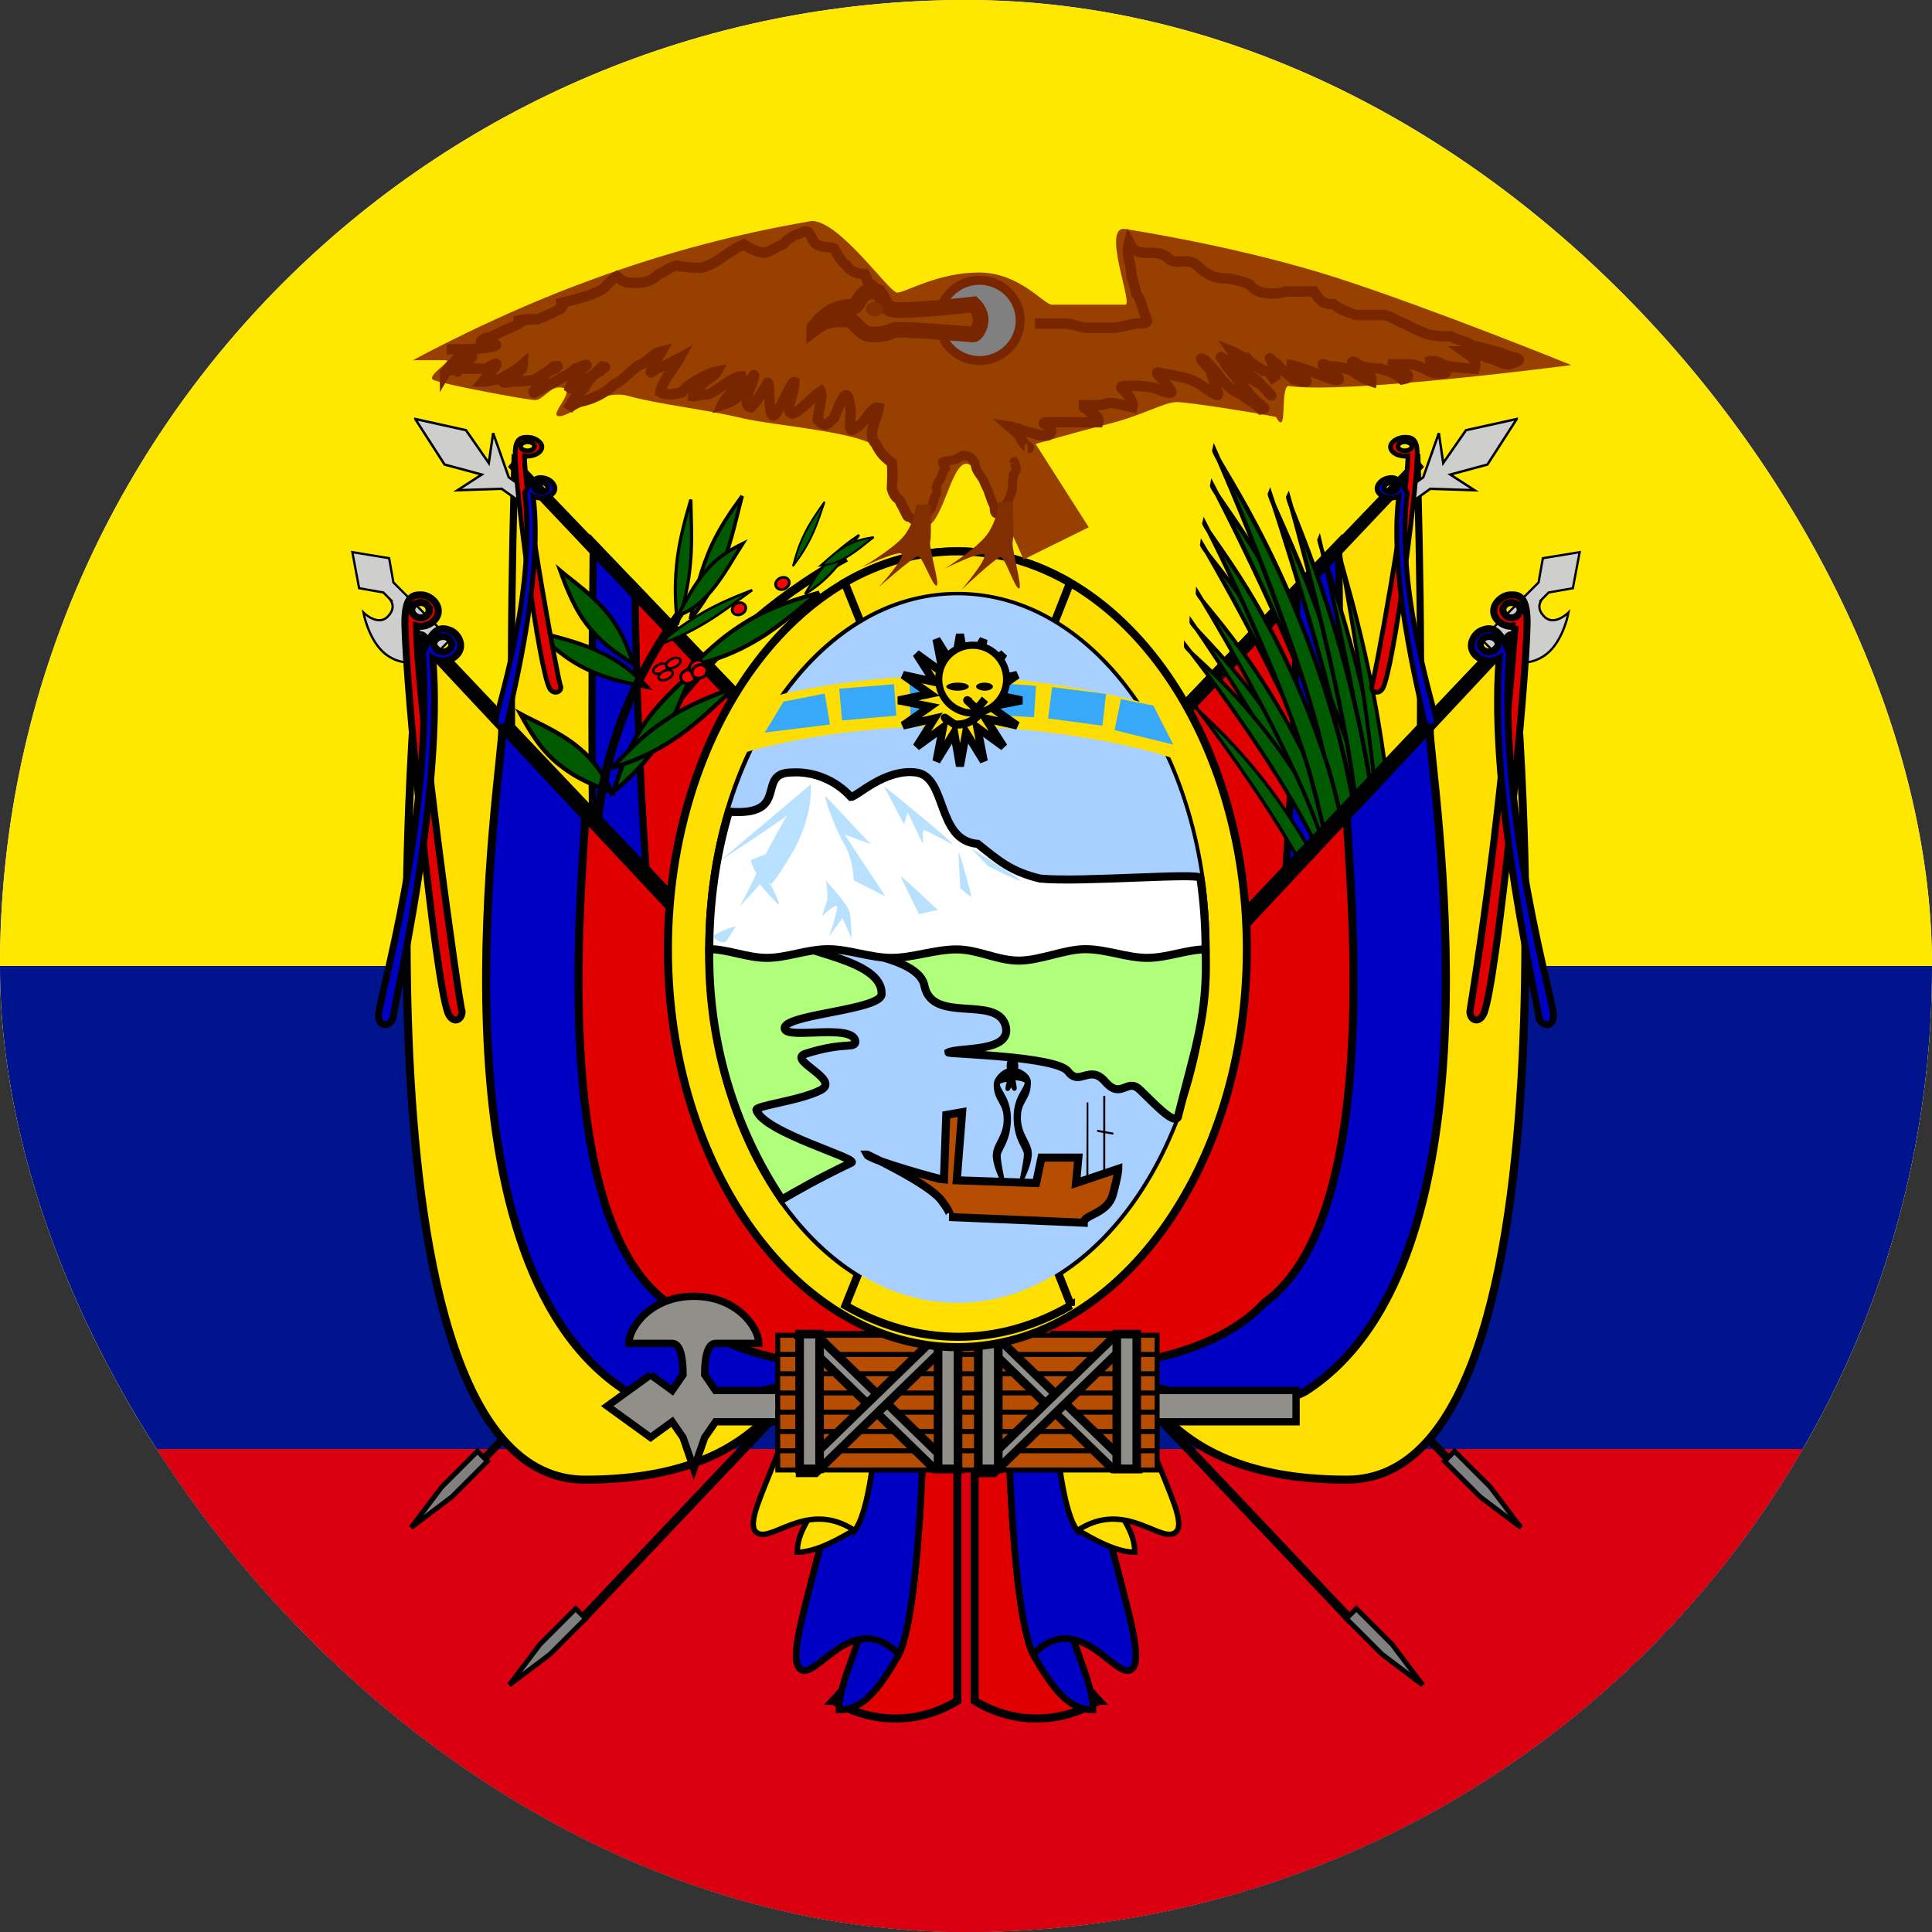 <svg width="24" height="24" viewBox="0 0 24 24" fill="none" xmlns="http://www.w3.org/2000/svg">
<rect x="0" y="0" width="24" height="24" fill="#333333" stroke="none"/>
<g clip-path="url(#clip0_2_118)">
<rect width="24" height="24" rx="12" fill="white"/>
<g clip-path="url(#clip1_2_118)">
<path fill-rule="evenodd" clip-rule="evenodd" d="M-4 0H28V24H-4V0Z" fill="#FFE800"/>
<path fill-rule="evenodd" clip-rule="evenodd" d="M-4 12H28V24H-4V12Z" fill="#00148E"/>
<path fill-rule="evenodd" clip-rule="evenodd" d="M-4 18H28V24H-4V18Z" fill="#DA0010"/>
<path fill-rule="evenodd" clip-rule="evenodd" d="M9.48 14.54L5.85 18.365L5.79 18.285L9.41 14.46L9.47 14.54H9.48ZM12 15.165L7.26 20.165L7.18 20.085L11.915 15.085L12 15.165Z" fill="black"/>
<path fill-rule="evenodd" clip-rule="evenodd" d="M7.275 20.107L6.832 20.55L6.327 20.931L6.708 20.426L7.151 19.983L7.275 20.107Z" fill="#808080" stroke="black" stroke-width="0.061"/>
<path fill-rule="evenodd" clip-rule="evenodd" d="M6.055 18.152L5.612 18.595L5.107 18.976L5.488 18.471L5.931 18.028L6.055 18.152Z" fill="#808080" stroke="black" stroke-width="0.061"/>
<path fill-rule="evenodd" clip-rule="evenodd" d="M6.397 5.74C6.397 5.74 5.999 16.511 7.592 16.511C9.185 16.511 9.983 15.378 9.983 15.378L9.965 9.458L6.397 5.74Z" fill="#FFDF00" stroke="black" stroke-width="0.089"/>
<path fill-rule="evenodd" clip-rule="evenodd" d="M7.371 6.744C7.371 7.311 7.193 15.378 7.99 15.378C8.786 15.378 9.983 14.812 9.983 14.812L9.965 9.458L7.371 6.744Z" fill="#0000C4" stroke="black" stroke-width="0.089"/>
<path fill-rule="evenodd" clip-rule="evenodd" d="M7.889 7.288C7.889 7.855 7.99 14.245 8.789 14.245H9.983L9.965 9.458L7.889 7.288Z" fill="#E10000" stroke="black" stroke-width="0.089"/>
<path fill-rule="evenodd" clip-rule="evenodd" d="M6.31 5.8L9.93 9.625L9.995 9.545L6.375 5.72L6.31 5.8Z" fill="black"/>
<path fill-rule="evenodd" clip-rule="evenodd" d="M5.215 7.947C5.215 7.947 4.188 18.381 7.268 18.381C9.834 18.381 9.834 16.735 10.348 16.735L9.834 12.891L5.212 7.947H5.215Z" fill="#FFDF00" stroke="black" stroke-width="0.1"/>
<path d="M7.759 9.682C7.781 9.68 8.56 7.994 10.507 6.927" stroke="black" stroke-width="0.108"/>
<path fill-rule="evenodd" clip-rule="evenodd" d="M7.44 8.093C7.712 8.219 7.884 8.365 8.04 8.535C7.729 8.47 7.569 8.444 7.298 8.317C7.026 8.19 6.819 7.996 6.654 7.84C6.856 7.901 7.167 7.965 7.44 8.093Z" fill="#005B00" stroke="black" stroke-width="0.049"/>
<path fill-rule="evenodd" clip-rule="evenodd" d="M8.121 9.125C8.141 9.159 8.124 9.207 8.082 9.23C8.039 9.254 7.989 9.245 7.968 9.21C7.948 9.175 7.966 9.129 8.008 9.105C8.051 9.082 8.101 9.091 8.121 9.125Z" fill="#FF0000" stroke="black" stroke-width="0.034"/>
<path fill-rule="evenodd" clip-rule="evenodd" d="M8.975 7.013C8.857 7.312 8.727 7.509 8.577 7.693C8.645 7.36 8.673 7.19 8.791 6.891C8.909 6.592 9.08 6.353 9.219 6.162C9.159 6.38 9.093 6.713 8.975 7.013Z" fill="#005B00" stroke="black" stroke-width="0.046"/>
<path fill-rule="evenodd" clip-rule="evenodd" d="M8.577 6.998C8.55 7.297 8.491 7.528 8.412 7.762C8.392 7.472 8.377 7.327 8.404 7.029C8.431 6.73 8.514 6.439 8.582 6.206C8.583 6.408 8.605 6.698 8.577 6.998Z" fill="#005B00" stroke="black" stroke-width="0.04"/>
<path fill-rule="evenodd" clip-rule="evenodd" d="M8.837 7.34C8.683 7.521 8.554 7.599 8.418 7.65C8.555 7.399 8.622 7.266 8.776 7.085C8.929 6.904 9.094 6.819 9.227 6.753C9.128 6.905 8.991 7.158 8.837 7.34Z" fill="#005B00" stroke="black" stroke-width="0.043"/>
<path fill-rule="evenodd" clip-rule="evenodd" d="M7.526 7.592C7.707 7.81 7.797 8.019 7.865 8.25C7.628 8.089 7.503 8.014 7.322 7.796C7.141 7.579 7.039 7.307 6.959 7.088C7.106 7.214 7.344 7.374 7.526 7.592Z" fill="#005B00" stroke="black" stroke-width="0.05"/>
<path fill-rule="evenodd" clip-rule="evenodd" d="M7.162 9.267C7.388 9.448 7.507 9.634 7.602 9.845C7.315 9.726 7.163 9.672 6.937 9.491C6.711 9.31 6.573 9.065 6.465 8.868C6.645 8.966 6.934 9.085 7.162 9.267Z" fill="#005B00" stroke="black" stroke-width="0.053"/>
<path fill-rule="evenodd" clip-rule="evenodd" d="M8.221 9.167C8.04 9.457 7.844 9.651 7.62 9.835C7.728 9.517 7.775 9.355 7.956 9.065C8.137 8.776 8.395 8.538 8.604 8.348C8.51 8.558 8.403 8.876 8.221 9.167Z" fill="#005B00" stroke="black" stroke-width="0.054"/>
<path fill-rule="evenodd" clip-rule="evenodd" d="M8.41 9.156C8.121 9.355 7.869 9.458 7.6 9.54C7.848 9.285 7.968 9.151 8.257 8.952C8.547 8.753 8.87 8.634 9.13 8.54C8.948 8.699 8.701 8.956 8.41 9.156Z" fill="#005B00" stroke="black" stroke-width="0.052"/>
<path fill-rule="evenodd" clip-rule="evenodd" d="M10.363 7.075C10.236 7.219 10.122 7.305 10 7.38C10.104 7.207 10.154 7.117 10.281 6.973C10.408 6.828 10.554 6.726 10.672 6.645C10.594 6.756 10.49 6.929 10.363 7.075Z" fill="#005B00" stroke="black" stroke-width="0.028"/>
<path fill-rule="evenodd" clip-rule="evenodd" d="M10.088 6.647C10.016 6.801 9.938 6.917 9.85 7.033C9.894 6.879 9.914 6.801 9.986 6.647C10.059 6.494 10.161 6.349 10.243 6.234C10.205 6.339 10.161 6.493 10.088 6.647Z" fill="#005B00" stroke="black" stroke-width="0.023"/>
<path fill-rule="evenodd" clip-rule="evenodd" d="M10.512 6.924C10.385 6.996 10.29 7.018 10.195 7.025C10.322 6.913 10.385 6.853 10.512 6.781C10.639 6.708 10.758 6.688 10.853 6.673C10.766 6.739 10.639 6.851 10.512 6.924Z" fill="#005B00" stroke="black" stroke-width="0.025"/>
<path fill-rule="evenodd" clip-rule="evenodd" d="M8.764 7.735C8.537 7.871 8.351 7.95 8.157 8.018C8.364 7.854 8.466 7.769 8.692 7.633C8.918 7.497 9.155 7.404 9.344 7.33C9.197 7.434 8.991 7.598 8.764 7.735Z" fill="#005B00" stroke="black" stroke-width="0.031"/>
<path fill-rule="evenodd" clip-rule="evenodd" d="M9.424 7.937C9.125 8.118 8.871 8.204 8.602 8.265C8.865 8.022 8.993 7.894 9.291 7.713C9.59 7.532 9.915 7.437 10.176 7.362C9.986 7.512 9.724 7.755 9.424 7.937Z" fill="#005B00" stroke="black" stroke-width="0.052"/>
<path d="M7.394 10.867C7.414 10.856 7.232 9.268 8.447 7.616" stroke="black" stroke-width="0.107"/>
<path fill-rule="evenodd" clip-rule="evenodd" d="M9.256 7.52C9.276 7.554 9.259 7.602 9.217 7.625C9.174 7.649 9.124 7.64 9.103 7.605C9.083 7.57 9.101 7.524 9.143 7.5C9.186 7.477 9.236 7.486 9.256 7.52Z" fill="#FF0000" stroke="black" stroke-width="0.034"/>
<path fill-rule="evenodd" clip-rule="evenodd" d="M9.796 7.205C9.816 7.239 9.799 7.287 9.757 7.31C9.715 7.334 9.664 7.325 9.643 7.29C9.623 7.255 9.641 7.209 9.683 7.185C9.726 7.162 9.776 7.171 9.796 7.205Z" fill="#FF0000" stroke="black" stroke-width="0.034"/>
<path fill-rule="evenodd" clip-rule="evenodd" d="M8.289 8.264C8.303 8.29 8.277 8.331 8.23 8.354C8.183 8.378 8.134 8.375 8.119 8.349C8.105 8.322 8.132 8.282 8.179 8.259C8.226 8.235 8.275 8.238 8.289 8.264Z" fill="#FF0000" stroke="black" stroke-width="0.03"/>
<path fill-rule="evenodd" clip-rule="evenodd" d="M8.449 8.194C8.463 8.22 8.437 8.261 8.39 8.284C8.343 8.308 8.294 8.305 8.279 8.279C8.265 8.252 8.292 8.212 8.339 8.189C8.386 8.165 8.435 8.168 8.449 8.194Z" fill="#FF0000" stroke="black" stroke-width="0.03"/>
<path fill-rule="evenodd" clip-rule="evenodd" d="M8.354 8.344C8.368 8.37 8.342 8.411 8.295 8.434C8.248 8.458 8.199 8.455 8.184 8.429C8.17 8.402 8.197 8.362 8.244 8.339C8.291 8.315 8.34 8.318 8.354 8.344Z" fill="#FF0000" stroke="black" stroke-width="0.03"/>
<path fill-rule="evenodd" clip-rule="evenodd" d="M8.635 8.365C8.655 8.405 8.635 8.455 8.585 8.48C8.535 8.505 8.485 8.49 8.465 8.445C8.445 8.4 8.465 8.355 8.515 8.33C8.565 8.305 8.615 8.32 8.63 8.365H8.635Z" fill="#FF0000" stroke="black" stroke-width="0.037"/>
<path fill-rule="evenodd" clip-rule="evenodd" d="M8.75 8.245C8.765 8.285 8.75 8.335 8.7 8.36C8.65 8.385 8.6 8.37 8.575 8.33C8.55 8.29 8.575 8.235 8.625 8.21C8.675 8.185 8.725 8.205 8.745 8.245H8.75Z" fill="#FF0000" stroke="black" stroke-width="0.037"/>
<path fill-rule="evenodd" clip-rule="evenodd" d="M8.775 8.3C8.795 8.34 8.775 8.395 8.725 8.415C8.675 8.435 8.625 8.425 8.605 8.385C8.585 8.345 8.605 8.295 8.655 8.27C8.705 8.245 8.755 8.26 8.775 8.3Z" fill="#FF0000" stroke="black" stroke-width="0.037"/>
<path fill-rule="evenodd" clip-rule="evenodd" d="M6.241 9.047C6.241 9.596 5.215 15.638 7.784 17.284C8.811 17.833 10.351 16.735 10.351 17.284L9.837 12.891L6.241 9.047Z" fill="#0000C4" stroke="black" stroke-width="0.1"/>
<path fill-rule="evenodd" clip-rule="evenodd" d="M7.268 10.145C7.268 10.693 6.755 15.086 8.297 16.187C9.324 17.284 11.893 16.986 11.893 16.986L9.837 12.891L7.268 10.145Z" fill="#E10000" stroke="black" stroke-width="0.1"/>
<path fill-rule="evenodd" clip-rule="evenodd" d="M5.19 7.9L9.93 12.9L10.015 12.82L5.275 7.825L5.195 7.905L5.19 7.9Z" fill="black"/>
<path fill-rule="evenodd" clip-rule="evenodd" d="M4.461 7.307L4.762 7.36L4.85 7.449C4.838 7.448 4.939 7.537 4.815 7.661C4.691 7.785 4.514 7.608 4.514 7.608C4.514 7.608 4.568 7.908 4.745 8.086C4.923 8.263 5.134 8.228 5.134 8.228C5.134 8.228 4.933 8.062 5.081 7.927C5.23 7.79 5.294 7.891 5.294 7.891L5.471 8.068L5.595 7.944L4.887 7.235L4.834 6.934L4.377 6.859L4.461 7.306L4.461 7.307Z" fill="#CECECC" stroke="black" stroke-width="0.028"/>
<path fill-rule="evenodd" clip-rule="evenodd" d="M5.159 5.206L5.523 5.771L5.984 5.895L5.683 6.09L6.232 6.072L6.48 6.249L6.569 6.107L6.32 5.929L6.126 5.38L6.072 5.752L5.789 5.344L5.159 5.205L5.159 5.206Z" fill="#CECECC" stroke="black" stroke-width="0.03"/>
<path fill-rule="evenodd" clip-rule="evenodd" d="M6.64 5.545C6.64 5.575 6.6 5.6 6.554 5.6C6.508 5.6 6.466 5.575 6.466 5.545C6.466 5.515 6.506 5.488 6.554 5.488C6.602 5.488 6.64 5.513 6.64 5.545ZM6.516 5.663C6.516 6.2 6.934 8.48 6.968 8.536C6.97 8.603 6.872 8.632 6.826 8.549C6.694 8.288 6.41 6.149 6.4 5.65C6.394 5.444 6.474 5.428 6.566 5.432C6.64 5.435 6.732 5.488 6.732 5.551C6.732 5.626 6.616 5.681 6.516 5.663Z" fill="#E10000" stroke="black" stroke-width="0.058"/>
<path fill-rule="evenodd" clip-rule="evenodd" d="M6.8 6.077C6.785 6.107 6.734 6.123 6.691 6.111C6.647 6.1 6.62 6.064 6.635 6.034C6.65 6.004 6.701 5.987 6.747 5.999C6.792 6.011 6.816 6.046 6.8 6.077ZM6.623 6.165C6.761 7.243 6.298 8.909 6.302 8.974C6.271 9.041 6.163 9.046 6.161 8.951C6.138 8.889 6.671 7.384 6.519 6.122C6.617 5.915 6.701 5.919 6.786 5.946C6.855 5.968 6.916 6.043 6.884 6.106C6.847 6.181 6.709 6.208 6.623 6.165Z" fill="#0000C4" stroke="black" stroke-width="0.061"/>
<path fill-rule="evenodd" clip-rule="evenodd" d="M5.335 7.575C5.335 7.625 5.285 7.675 5.225 7.675C5.165 7.675 5.115 7.625 5.115 7.575C5.115 7.525 5.165 7.485 5.225 7.485C5.285 7.485 5.33 7.525 5.33 7.575H5.335ZM5.175 7.775C5.175 8.67 5.7 12.47 5.74 12.565C5.74 12.675 5.625 12.725 5.565 12.585C5.4 12.15 5.045 8.585 5.03 7.755C5.025 7.41 5.125 7.385 5.24 7.39C5.335 7.395 5.445 7.485 5.445 7.59C5.445 7.71 5.3 7.805 5.175 7.775Z" fill="#E10000" stroke="black" stroke-width="0.087"/>
<path fill-rule="evenodd" clip-rule="evenodd" d="M5.605 8.037C5.585 8.085 5.52 8.11 5.465 8.093C5.41 8.076 5.376 8.019 5.396 7.971C5.416 7.923 5.482 7.895 5.54 7.913C5.597 7.931 5.626 7.986 5.605 8.037ZM5.377 8.18C5.519 9.89 4.879 12.546 4.882 12.65C4.84 12.756 4.703 12.767 4.703 12.616C4.676 12.518 5.401 10.116 5.247 8.115C5.377 7.784 5.484 7.787 5.591 7.829C5.678 7.861 5.753 7.98 5.711 8.081C5.661 8.201 5.485 8.246 5.377 8.18Z" fill="#0000C4" stroke="black" stroke-width="0.085"/>
<path fill-rule="evenodd" clip-rule="evenodd" d="M14.52 14.54L18.145 18.365L18.21 18.285L14.585 14.46L14.52 14.54ZM12 15.165L16.74 20.165L16.82 20.085L12.085 15.085L12 15.165Z" fill="black"/>
<path fill-rule="evenodd" clip-rule="evenodd" d="M16.725 20.107L17.168 20.55L17.673 20.931L17.292 20.426L16.849 19.983L16.725 20.107Z" fill="#808080" stroke="black" stroke-width="0.061"/>
<path fill-rule="evenodd" clip-rule="evenodd" d="M17.945 18.152L18.388 18.595L18.893 18.976L18.512 18.471L18.069 18.028L17.945 18.152Z" fill="#808080" stroke="black" stroke-width="0.061"/>
<path fill-rule="evenodd" clip-rule="evenodd" d="M17.603 5.74C17.603 5.74 18.001 16.511 16.408 16.511C14.815 16.511 14.017 15.378 14.017 15.378L14.034 9.458L17.603 5.74Z" fill="#FFDF00" stroke="black" stroke-width="0.089"/>
<path fill-rule="evenodd" clip-rule="evenodd" d="M16.629 6.744C16.629 7.311 16.806 15.378 16.01 15.378C15.213 15.378 14.017 14.812 14.017 14.812L14.034 9.458L16.629 6.744Z" fill="#0000C4" stroke="black" stroke-width="0.089"/>
<path fill-rule="evenodd" clip-rule="evenodd" d="M16.111 7.288C16.111 7.855 16.01 14.245 15.211 14.245H14.017L14.034 9.458L16.111 7.288Z" fill="#E10000" stroke="black" stroke-width="0.089"/>
<path fill-rule="evenodd" clip-rule="evenodd" d="M17.69 5.8L14.07 9.625L14.005 9.545L17.625 5.72L17.69 5.8Z" fill="black"/>
<path fill-rule="evenodd" clip-rule="evenodd" d="M14.833 8.754C14.833 8.754 15.847 10.056 16.337 11.062C16.826 12.07 17.397 13.607 17.397 13.607C17.397 13.607 17.071 12.094 16.455 10.882C15.648 9.356 14.832 8.841 14.833 8.754Z" fill="#005B00" stroke="black" stroke-width="0.042"/>
<path fill-rule="evenodd" clip-rule="evenodd" d="M14.797 7.719C14.797 7.719 15.93 9.33 16.447 10.524C16.963 11.72 17.538 13.514 17.538 13.514C17.538 13.514 17.259 11.789 16.604 10.345C15.742 8.523 14.79 7.815 14.797 7.719Z" fill="#005B00" stroke="black" stroke-width="0.048"/>
<path fill-rule="evenodd" clip-rule="evenodd" d="M15.775 6.127C15.775 6.127 16.576 8.512 16.82 9.986C17.063 11.462 17.211 13.493 17.211 13.493C17.211 13.493 17.366 11.789 17.038 9.979C16.586 7.662 15.742 6.201 15.775 6.127Z" fill="#005B00" stroke="black" stroke-width="0.055"/>
<path fill-rule="evenodd" clip-rule="evenodd" d="M15.056 6.018C15.056 6.018 16.165 8.136 16.597 9.575C17.028 11.016 17.433 13.095 17.433 13.095C17.433 13.095 17.375 11.207 16.817 9.455C16.068 7.229 15.031 6.114 15.056 6.018Z" fill="#005B00" stroke="black" stroke-width="0.056"/>
<path fill-rule="evenodd" clip-rule="evenodd" d="M16.388 6.692C16.388 6.692 16.94 8.972 17.079 10.332C17.216 11.694 17.256 13.53 17.256 13.53C17.256 13.53 17.447 12.044 17.255 10.369C16.981 8.218 16.358 6.751 16.388 6.692Z" fill="#005B00" stroke="black" stroke-width="0.049"/>
<path fill-rule="evenodd" clip-rule="evenodd" d="M14.929 6.755C14.929 6.755 16.002 8.569 16.436 9.837C16.87 11.107 17.297 12.963 17.297 12.963C17.297 12.963 17.193 11.243 16.634 9.703C15.889 7.751 14.909 6.845 14.929 6.755Z" fill="#005B00" stroke="black" stroke-width="0.051"/>
<path fill-rule="evenodd" clip-rule="evenodd" d="M14.727 8.018C14.727 8.018 15.86 9.456 16.377 10.558C16.893 11.661 17.468 13.337 17.468 13.337C17.468 13.337 17.189 11.695 16.534 10.367C15.672 8.695 14.72 8.112 14.727 8.018Z" fill="#005B00" stroke="black" stroke-width="0.048"/>
<path fill-rule="evenodd" clip-rule="evenodd" d="M14.874 7.358C14.874 7.358 15.916 9.049 16.37 10.273C16.823 11.499 17.305 13.318 17.305 13.318C17.305 13.318 17.111 11.594 16.534 10.112C15.769 8.238 14.863 7.451 14.874 7.358Z" fill="#005B00" stroke="black" stroke-width="0.048"/>
<path fill-rule="evenodd" clip-rule="evenodd" d="M16.003 6.164C16.003 6.164 16.672 8.498 16.838 9.924C17.003 11.351 17.046 13.302 17.046 13.302C17.046 13.302 17.285 11.684 17.054 9.932C16.725 7.687 15.966 6.232 16.003 6.164Z" fill="#005B00" stroke="black" stroke-width="0.053"/>
<path fill-rule="evenodd" clip-rule="evenodd" d="M15.083 5.582C15.083 5.582 16.061 7.781 16.415 9.249C16.768 10.72 17.068 12.824 17.068 12.824C17.068 12.824 17.095 10.937 16.633 9.147C16.007 6.87 15.056 5.675 15.083 5.582Z" fill="#005B00" stroke="black" stroke-width="0.055"/>
<path fill-rule="evenodd" clip-rule="evenodd" d="M16.641 6.859C16.641 6.859 17.061 9.049 17.122 10.345C17.181 11.643 17.115 13.387 17.115 13.387C17.115 13.387 17.392 11.986 17.296 10.389C17.146 8.335 16.608 6.914 16.641 6.859Z" fill="#005B00" stroke="black" stroke-width="0.047"/>
<path fill-rule="evenodd" clip-rule="evenodd" d="M14.958 6.488C14.958 6.488 15.936 8.384 16.29 9.681C16.643 10.981 16.943 12.862 16.943 12.862C16.943 12.862 16.97 11.144 16.508 9.565C15.882 7.561 14.931 6.576 14.958 6.488Z" fill="#005B00" stroke="black" stroke-width="0.052"/>
<path fill-rule="evenodd" clip-rule="evenodd" d="M18.785 7.947C18.785 7.947 19.812 18.381 16.732 18.381C14.165 18.381 14.165 16.735 13.652 16.735L14.165 12.891L18.788 7.947H18.785Z" fill="#FFDF00" stroke="black" stroke-width="0.1"/>
<path fill-rule="evenodd" clip-rule="evenodd" d="M17.759 9.047C17.759 9.596 18.785 15.638 16.216 17.284C15.189 17.833 13.649 16.735 13.649 17.284L14.163 12.891L17.759 9.047Z" fill="#0000C4" stroke="black" stroke-width="0.1"/>
<path fill-rule="evenodd" clip-rule="evenodd" d="M16.732 10.145C16.732 10.694 17.245 15.086 15.703 16.187C14.676 17.284 12.107 16.986 12.107 16.986L14.163 12.891L16.732 10.145Z" fill="#E10000" stroke="black" stroke-width="0.1"/>
<path fill-rule="evenodd" clip-rule="evenodd" d="M18.81 7.9L14.07 12.9L13.985 12.82L18.725 7.825L18.81 7.905V7.9Z" fill="black"/>
<path fill-rule="evenodd" clip-rule="evenodd" d="M19.539 7.307L19.238 7.36L19.15 7.449C19.162 7.448 19.061 7.537 19.185 7.661C19.309 7.785 19.485 7.608 19.485 7.608C19.485 7.608 19.432 7.908 19.255 8.086C19.077 8.263 18.866 8.228 18.866 8.228C18.866 8.228 19.067 8.062 18.919 7.927C18.77 7.79 18.706 7.891 18.706 7.891L18.529 8.068L18.405 7.944L19.113 7.235L19.166 6.934L19.623 6.859L19.539 7.306L19.539 7.307Z" fill="#CECECC" stroke="black" stroke-width="0.028"/>
<path fill-rule="evenodd" clip-rule="evenodd" d="M18.841 5.206L18.477 5.771L18.016 5.895L18.317 6.09L17.768 6.072L17.52 6.249L17.431 6.107L17.68 5.929L17.874 5.38L17.928 5.752L18.211 5.344L18.841 5.205L18.841 5.206Z" fill="#CECECC" stroke="black" stroke-width="0.03"/>
<path fill-rule="evenodd" clip-rule="evenodd" d="M17.365 5.545C17.365 5.575 17.405 5.6 17.451 5.6C17.497 5.6 17.539 5.575 17.539 5.545C17.539 5.515 17.499 5.488 17.451 5.488C17.403 5.488 17.365 5.513 17.365 5.545ZM17.489 5.663C17.489 6.2 17.071 8.48 17.037 8.536C17.035 8.603 17.133 8.632 17.179 8.549C17.311 8.288 17.595 6.149 17.605 5.65C17.611 5.444 17.531 5.428 17.439 5.432C17.365 5.435 17.273 5.488 17.273 5.551C17.273 5.626 17.389 5.681 17.489 5.663Z" fill="#E10000" stroke="black" stroke-width="0.058"/>
<path fill-rule="evenodd" clip-rule="evenodd" d="M17.2 6.077C17.215 6.107 17.266 6.123 17.309 6.111C17.353 6.1 17.38 6.064 17.365 6.034C17.35 6.004 17.299 5.987 17.253 5.999C17.208 6.011 17.184 6.046 17.2 6.077ZM17.377 6.165C17.239 7.243 17.702 8.909 17.698 8.974C17.729 9.041 17.837 9.046 17.839 8.951C17.862 8.889 17.329 7.384 17.48 6.122C17.384 5.915 17.299 5.919 17.214 5.946C17.145 5.968 17.084 6.043 17.116 6.106C17.153 6.181 17.291 6.208 17.377 6.165Z" fill="#0000C4" stroke="black" stroke-width="0.061"/>
<path fill-rule="evenodd" clip-rule="evenodd" d="M18.67 7.575C18.67 7.625 18.72 7.675 18.775 7.675C18.835 7.675 18.885 7.625 18.885 7.575C18.885 7.525 18.835 7.485 18.775 7.485C18.715 7.485 18.67 7.525 18.67 7.575ZM18.82 7.775C18.7 9.379 18.514 10.977 18.26 12.565C18.26 12.675 18.375 12.725 18.435 12.585C18.6 12.15 18.955 8.585 18.97 7.755C18.975 7.41 18.875 7.385 18.76 7.39C18.665 7.395 18.555 7.485 18.555 7.59C18.555 7.71 18.7 7.805 18.825 7.775H18.82Z" fill="#E10000" stroke="black" stroke-width="0.087"/>
<path fill-rule="evenodd" clip-rule="evenodd" d="M18.395 8.037C18.415 8.085 18.48 8.111 18.535 8.093C18.59 8.076 18.624 8.02 18.604 7.972C18.584 7.924 18.518 7.895 18.46 7.913C18.403 7.931 18.374 7.986 18.395 8.037ZM18.623 8.18C18.481 9.89 19.121 12.546 19.118 12.65C19.16 12.756 19.297 12.768 19.297 12.616C19.324 12.518 18.599 10.116 18.753 8.115C18.623 7.784 18.516 7.787 18.409 7.829C18.322 7.862 18.247 7.98 18.289 8.081C18.339 8.201 18.515 8.246 18.623 8.18Z" fill="#0000C4" stroke="black" stroke-width="0.085"/>
<path fill-rule="evenodd" clip-rule="evenodd" d="M10.354 21.128C10.588 21.272 10.853 21.348 11.124 21.348C11.394 21.348 11.659 21.272 11.893 21.128V16.735H10.867C11.38 18.381 11.38 20.03 10.351 21.128H10.354Z" fill="#E10000" stroke="black" stroke-width="0.1"/>
<path fill-rule="evenodd" clip-rule="evenodd" d="M11.166 16.832C11.166 19.93 10.423 20.619 10.423 21.242C10.732 21.242 10.939 20.952 11.166 20.553C11.476 19.93 11.506 16.784 11.476 16.832H11.166Z" fill="#0000C4" stroke="black" stroke-width="0.082"/>
<path fill-rule="evenodd" clip-rule="evenodd" d="M10.547 16.832C10.531 18.642 9.763 20.319 9.908 20.689C10.073 21.022 10.547 19.93 11.166 20.549C11.476 19.93 11.506 16.784 11.476 16.829H10.547V16.832Z" fill="#0000C4" stroke="black" stroke-width="0.082"/>
<path fill-rule="evenodd" clip-rule="evenodd" d="M10.617 16.569C10.617 18.604 9.904 18.74 9.904 19.282C10.214 19.282 10.615 18.986 10.617 19.013C10.926 18.604 10.956 16.536 10.926 16.569H10.617Z" fill="#FFDF00" stroke="black" stroke-width="0.067"/>
<path fill-rule="evenodd" clip-rule="evenodd" d="M9.997 16.569C9.981 17.758 9.231 18.77 9.376 19.013C9.542 19.23 9.997 18.604 10.617 19.013C10.926 18.604 10.956 16.536 10.926 16.569H9.997Z" fill="#FFDF00" stroke="black" stroke-width="0.067"/>
<path fill-rule="evenodd" clip-rule="evenodd" d="M13.646 21.128C13.412 21.272 13.147 21.348 12.876 21.348C12.606 21.348 12.341 21.272 12.107 21.128V16.735H13.133C12.62 18.381 12.62 20.03 13.649 21.128H13.646Z" fill="#E10000" stroke="black" stroke-width="0.1"/>
<path fill-rule="evenodd" clip-rule="evenodd" d="M12.834 16.832C12.834 19.93 13.577 20.619 13.577 21.242C13.268 21.242 13.061 20.952 12.834 20.553C12.524 19.93 12.494 16.784 12.524 16.832H12.834Z" fill="#0000C4" stroke="black" stroke-width="0.082"/>
<path fill-rule="evenodd" clip-rule="evenodd" d="M13.453 16.832C13.469 18.642 14.237 20.319 14.092 20.689C13.927 21.022 13.453 19.93 12.834 20.549C12.524 19.93 12.494 16.784 12.524 16.829H13.453V16.832Z" fill="#0000C4" stroke="black" stroke-width="0.082"/>
<path fill-rule="evenodd" clip-rule="evenodd" d="M13.383 16.569C13.383 18.604 14.096 18.74 14.096 19.282C13.786 19.282 13.385 18.986 13.383 19.013C13.074 18.604 13.044 16.536 13.074 16.569H13.383Z" fill="#FFDF00" stroke="black" stroke-width="0.067"/>
<path fill-rule="evenodd" clip-rule="evenodd" d="M14.003 16.569C14.019 17.758 14.77 18.77 14.624 19.013C14.458 19.23 14.003 18.604 13.383 19.013C13.074 18.604 13.044 16.536 13.074 16.569H14.003Z" fill="#FFDF00" stroke="black" stroke-width="0.067"/>
<path fill-rule="evenodd" clip-rule="evenodd" d="M8.082 17.078L7.543 17.467L8.082 17.857L8.35 17.662L8.485 17.857L8.619 18.246L8.754 17.857L8.889 17.662H16.1V17.273H8.888L8.754 17.077C8.754 16.882 8.782 16.688 8.889 16.688H9.426C9.426 16.493 9.157 16.103 8.619 16.103C8.082 16.103 7.812 16.493 7.812 16.688H8.35C8.457 16.688 8.485 16.882 8.485 17.078L8.35 17.273L8.081 17.077L8.082 17.078Z" fill="#908F8A" stroke="black" stroke-width="0.091"/>
<path fill-rule="evenodd" clip-rule="evenodd" d="M9.66 18.022H14.374V18.261H9.662L9.66 18.022ZM9.66 17.782H14.374V18.022H9.662L9.66 17.782ZM9.66 17.543H14.374V17.783H9.662L9.66 17.543ZM9.66 17.304H14.374V17.543H9.662L9.66 17.304ZM9.66 17.065H14.374V17.304H9.662L9.66 17.065ZM9.66 16.825H14.374V17.065H9.662L9.66 16.825ZM9.66 16.587H14.374V16.825H9.662L9.66 16.587Z" fill="#B74D00" stroke="black" stroke-width="0.062"/>
<path fill-rule="evenodd" clip-rule="evenodd" d="M9.885 16.573L11.607 18.247H11.854L10.133 16.574H9.886L9.885 16.573Z" fill="#908F8A" stroke="black" stroke-width="0.107"/>
<path fill-rule="evenodd" clip-rule="evenodd" d="M9.885 18.297L11.607 16.623H11.854L10.133 18.296H9.886L9.885 18.297Z" fill="#908F8A" stroke="black" stroke-width="0.107"/>
<path fill-rule="evenodd" clip-rule="evenodd" d="M9.933 16.573V18.247H10.181V16.573H9.933Z" fill="#908F8A" stroke="black" stroke-width="0.107"/>
<path fill-rule="evenodd" clip-rule="evenodd" d="M12.1 16.573L13.822 18.247H14.069L12.348 16.574H12.101L12.1 16.573Z" fill="#908F8A" stroke="black" stroke-width="0.107"/>
<path fill-rule="evenodd" clip-rule="evenodd" d="M12.1 18.297L13.822 16.623H14.069L12.348 18.296H12.101L12.1 18.297Z" fill="#908F8A" stroke="black" stroke-width="0.107"/>
<path fill-rule="evenodd" clip-rule="evenodd" d="M13.873 16.573V18.247H14.121V16.573H13.873Z" fill="#908F8A" stroke="black" stroke-width="0.107"/>
<path fill-rule="evenodd" clip-rule="evenodd" d="M12.153 16.573V18.247H12.401V16.573H12.153Z" fill="#908F8A" stroke="black" stroke-width="0.107"/>
<path fill-rule="evenodd" clip-rule="evenodd" d="M11.653 16.573V18.247H11.901V16.573H11.653Z" fill="#908F8A" stroke="black" stroke-width="0.107"/>
<path fill-rule="evenodd" clip-rule="evenodd" d="M15.489 11.794C15.489 14.522 13.877 16.735 11.893 16.735C9.91 16.735 8.297 14.522 8.297 11.794C8.297 9.066 9.907 6.849 11.893 6.849C13.88 6.849 15.489 9.063 15.489 11.791V11.794ZM14.976 11.794C14.976 14.218 13.596 16.187 11.893 16.187C10.191 16.187 8.811 14.218 8.811 11.794C8.811 9.367 10.191 7.398 11.893 7.398C13.596 7.398 14.976 9.367 14.976 11.794Z" fill="#FFDF00" stroke="black" stroke-width="0.1"/>
<path fill-rule="evenodd" clip-rule="evenodd" d="M13.294 7.24C12.862 6.989 12.389 6.849 11.893 6.849C11.398 6.849 10.925 6.989 10.493 7.237L10.696 7.745C11.06 7.521 11.474 7.402 11.895 7.402C12.316 7.402 12.729 7.521 13.094 7.745L13.294 7.237V7.24Z" fill="#FFDF00" stroke="black" stroke-width="0.1"/>
<path fill-rule="evenodd" clip-rule="evenodd" d="M13.304 16.215C12.872 16.466 12.399 16.606 11.903 16.606C11.408 16.606 10.935 16.466 10.503 16.218L10.706 15.71C11.07 15.934 11.484 16.053 11.905 16.053C12.326 16.053 12.739 15.934 13.104 15.71L13.304 16.218V16.215Z" fill="#FFDF00" stroke="black" stroke-width="0.1"/>
<path fill-rule="evenodd" clip-rule="evenodd" d="M14.98 11.795C14.98 14.22 13.595 16.185 11.895 16.185C10.195 16.185 8.815 14.22 8.815 11.795C8.815 9.37 10.195 7.395 11.895 7.395C13.595 7.395 14.98 9.365 14.98 11.795Z" fill="#A7CFFF"/>
<path fill-rule="evenodd" clip-rule="evenodd" d="M14.976 11.794C15.008 12.618 14.843 13.021 14.631 13.88C14.576 13.973 14.312 13.679 14.155 13.533C13.999 13.387 13.929 13.663 13.732 13.44C13.538 13.211 13.413 13.502 13.268 13.31C13.123 13.118 11.78 13.093 11.78 13.074C11.914 13.006 12.598 13.08 12.488 12.73C12.363 12.364 11.589 12.718 11.485 12.253C11.412 11.788 9.93 11.769 9.823 11.658C9.866 11.831 10.977 11.905 10.951 12.355C10.925 12.541 9.858 12.594 9.753 12.749C9.666 12.944 10.594 12.696 10.626 12.935C10.626 13.034 10.49 12.935 10.008 13.09C9.765 13.167 10.455 13.409 10.194 13.542C9.933 13.676 9.373 13.735 9.397 13.79C9.484 14.069 10.693 14.398 10.574 14.444C10.145 14.649 9.919 14.782 9.713 14.9C9.109 13.994 8.793 12.906 8.811 11.794C9.73 11.441 9.536 11.366 11.235 11.366C12.935 11.366 13.497 11.437 14.976 11.794Z" fill="#AFFF7B" stroke="black" stroke-width="0.1"/>
<path fill-rule="evenodd" clip-rule="evenodd" d="M14.976 11.794C14.744 11.794 14.501 11.899 14.251 11.899C13.999 11.899 13.744 11.791 13.483 11.791C13.222 11.791 12.923 11.933 12.656 11.933C12.386 11.933 12.152 11.794 11.882 11.794C11.612 11.794 11.342 11.899 11.076 11.899C10.809 11.899 10.545 11.791 10.287 11.791C10.029 11.791 9.774 11.899 9.527 11.899C9.281 11.899 9.04 11.791 8.811 11.791C8.811 11.186 8.898 10.61 9.054 10.083C9.837 10.145 9.373 9.596 9.837 9.596C9.973 9.588 10.108 9.611 10.235 9.664C10.361 9.716 10.476 9.796 10.571 9.9C10.641 9.9 10.989 9.546 11.38 9.596C11.769 9.646 11.627 10.442 12.146 10.483C12.407 10.693 12.56 10.827 12.92 10.914C13.433 10.963 14.904 10.836 14.912 10.907C14.955 11.201 14.976 11.497 14.976 11.794Z" fill="white" stroke="black" stroke-width="0.1"/>
<path fill-rule="evenodd" clip-rule="evenodd" d="M12.359 14.351C12.359 14.214 12.494 14.123 12.494 13.905C12.494 13.686 12.374 13.681 12.37 13.477C12.368 13.393 12.473 13.309 12.519 13.3C12.565 13.29 12.604 13.477 12.604 13.518C12.604 13.559 12.557 13.417 12.518 13.415C12.479 13.413 12.395 13.429 12.395 13.47C12.395 13.552 12.543 13.653 12.532 13.926C12.521 14.195 12.405 14.277 12.405 14.358C12.405 14.44 12.455 14.665 12.455 14.665C12.455 14.665 12.358 14.485 12.358 14.349L12.359 14.351Z" fill="black" stroke="black" stroke-width="0.052"/>
<path fill-rule="evenodd" clip-rule="evenodd" d="M12.791 14.331C12.791 14.194 12.656 14.103 12.656 13.885C12.656 13.666 12.776 13.661 12.78 13.457C12.79 13.361 12.662 13.299 12.616 13.292C12.57 13.285 12.516 13.484 12.516 13.522C12.516 13.561 12.57 13.397 12.609 13.395C12.648 13.393 12.755 13.409 12.755 13.45C12.755 13.532 12.607 13.633 12.618 13.906C12.629 14.175 12.745 14.257 12.745 14.338C12.745 14.42 12.695 14.645 12.695 14.645C12.695 14.645 12.792 14.465 12.792 14.329L12.791 14.331Z" fill="black" stroke="black" stroke-width="0.052"/>
<path fill-rule="evenodd" clip-rule="evenodd" d="M12.65 13.245C12.65 13.31 12.615 13.365 12.575 13.365C12.535 13.365 12.505 13.31 12.505 13.24C12.505 13.17 12.535 13.12 12.575 13.12C12.615 13.12 12.65 13.175 12.65 13.245ZM13.5 13.695H13.52V14.67H13.495L13.5 13.695ZM13.705 13.615H13.73V14.6H13.705V13.615Z" fill="black"/>
<path fill-rule="evenodd" clip-rule="evenodd" d="M13.63 14.06V14.035L13.83 14.07V14.095L13.63 14.06Z" fill="black"/>
<path fill-rule="evenodd" clip-rule="evenodd" d="M10.772 14.343C10.772 14.343 11.526 14.696 11.691 14.907C11.853 15.118 11.79 15.118 11.79 15.118L13.463 15.189C13.463 15.084 13.759 15.084 13.825 14.836C13.892 14.591 13.892 14.52 13.892 14.52L13.367 14.696L13.396 14.38H12.938L12.871 14.696L11.885 14.662L11.952 13.816L11.755 13.85L11.726 14.656C11.691 14.656 10.804 14.411 10.769 14.343H10.772Z" fill="#B74D00" stroke="black" stroke-width="0.1"/>
<path fill-rule="evenodd" clip-rule="evenodd" d="M9.255 9.295C9.255 9.295 10.348 8.948 11.925 8.973C13.503 8.998 14.596 9.37 14.573 9.37C14.55 9.37 14.271 8.799 14.271 8.799C14.271 8.799 13.158 8.474 11.902 8.449C10.649 8.424 9.556 8.697 9.582 8.722L9.255 9.295Z" fill="#FEDE00" stroke="#FEDE00" stroke-width="0.1"/>
<path fill-rule="evenodd" clip-rule="evenodd" d="M11.3 8.49L11.98 8.48L11.99 8.875L11.31 8.89L11.3 8.49ZM9.74 8.705L9.5 9.1L10.31 9L10.245 8.615L9.74 8.715V8.705ZM10.425 8.555L11.105 8.5L11.135 8.89L10.46 8.95L10.425 8.555ZM12.87 8.52L12.195 8.47L12.17 8.87L12.845 8.91L12.87 8.52ZM14.33 8.77L14.575 9.25L13.845 9.07L13.925 8.685L14.325 8.765L14.33 8.77ZM13.74 8.62L13.07 8.535L13.02 8.925L13.695 9.015L13.74 8.62Z" fill="#38A9F9"/>
<path fill-rule="evenodd" clip-rule="evenodd" d="M11.925 9.518L11.853 9.1L11.633 9.456L11.714 9.038L11.386 9.277L11.606 8.926L11.218 9.013L11.551 8.778L11.16 8.7L11.551 8.619L11.218 8.384L11.606 8.471L11.383 8.12L11.714 8.359L11.633 7.941L11.853 8.297L11.925 7.879L12.001 8.297L12.218 7.941L12.14 8.359L12.468 8.12L12.244 8.471L12.636 8.384L12.302 8.619L12.694 8.7L12.302 8.778L12.636 9.013L12.244 8.926L12.468 9.277L12.14 9.038L12.221 9.456L12.001 9.1L11.925 9.518Z" fill="#FFDF00" stroke="black" stroke-width="0.1"/>
<path fill-rule="evenodd" clip-rule="evenodd" d="M12.505 8.438C12.505 8.67 12.316 8.858 12.083 8.858C11.849 8.858 11.661 8.67 11.661 8.438C11.661 8.205 11.849 8.015 12.083 8.015C12.316 8.015 12.505 8.205 12.505 8.44V8.438Z" fill="#FFDF00" stroke="black" stroke-width="0.089"/>
<path fill-rule="evenodd" clip-rule="evenodd" d="M12.035 8.53C12.035 8.555 11.97 8.58 11.895 8.58C11.82 8.58 11.755 8.555 11.755 8.53C11.755 8.505 11.815 8.48 11.895 8.48C11.975 8.48 12.035 8.5 12.035 8.53ZM12.335 8.53C12.335 8.555 12.29 8.58 12.235 8.58C12.18 8.58 12.125 8.555 12.125 8.53C12.125 8.5 12.175 8.48 12.23 8.48C12.285 8.48 12.335 8.5 12.335 8.53Z" fill="black"/>
<path d="M12.02 8.702L12.05 8.719C11.979 8.676 12.011 8.692 12.122 8.801C12.184 8.764 12.197 8.731 12.236 8.686" stroke="black" stroke-width="0.101"/>
<path d="M11.741 8.923L11.764 8.948C11.709 8.886 11.735 8.917 11.857 8.998C11.973 9.013 12.092 8.96 12.162 8.874" stroke="black" stroke-width="0.1"/>
<path fill-rule="evenodd" clip-rule="evenodd" d="M10.07 9.74C10.07 9.74 10.12 10.14 9.815 10.64C9.515 11.135 9.56 10.96 9.56 10.96C9.56 10.96 9.7 11.235 9.675 11.235C9.65 11.235 9.44 10.985 9.44 10.985L9.19 11.26C9.19 11.26 9.42 10.835 9.395 10.835C9.37 10.835 9.325 10.685 9.325 10.685L9.51 10.61C9.51 10.61 9.79 10.09 9.79 10.115C9.79 10.14 8.955 10.685 8.955 10.685L10.07 9.745V9.74ZM10.255 9.89C10.23 9.89 10.37 10.29 10.49 10.49C10.605 10.69 10.605 10.935 10.605 10.935L11 11.135L10.49 10.365L10.815 10.485L10.255 9.89ZM10.255 10.935C10.255 10.935 10.535 11.235 10.555 11.335C10.575 11.435 10.58 11.655 10.58 11.655L10.465 11.405L10.3 11.63C10.3 11.63 10.42 11.28 10.395 11.255C10.37 11.23 10.21 11.38 10.21 11.38C10.21 11.38 10.28 11.18 10.28 11.16C10.28 11.14 10.28 11.01 10.255 10.935ZM8.86 11.63C8.955 11.555 9.14 11.505 9.14 11.505C9.14 11.505 9.025 11.705 9 11.705C8.975 11.705 8.91 11.705 8.86 11.63ZM12.065 10.54C12.065 10.54 12.67 10.91 12.67 10.935C12.67 10.96 12.275 10.76 12.275 10.76L12.065 10.54ZM10.975 9.765C11.025 9.79 11.86 10.485 11.835 10.485C11.81 10.485 11.465 10.285 11.465 10.315V10.485L11.275 10.09L11.23 10.24L10.98 9.765H10.975ZM11.185 10.885L11.415 11.355L11.65 11.305C11.65 11.305 11.21 10.885 11.185 10.885ZM11.905 10.585L11.93 11.035C11.93 11.035 12.065 11.16 12.065 11.135C12.065 11.11 11.93 10.61 11.905 10.585Z" fill="#B7E1FF"/>
<path fill-rule="evenodd" clip-rule="evenodd" d="M5.13 4.475C5.13 4.475 6.18 3.895 7.375 3.465C8.254 3.142 9.161 2.901 10.085 2.745C10.435 2.745 11.045 3.635 11.145 3.635C11.245 3.635 11.65 3.385 12.16 3.385C12.67 3.385 12.965 3.785 13.07 3.785H13.98C14.08 3.785 13.675 2.795 13.98 2.845C14.13 2.87 15.42 3.07 16.62 3.455C17.82 3.845 19.52 4.535 19.52 4.535C19.52 4.535 16.745 4.9 16 4.795C15.9 4.845 16 5.445 15.85 5.18C15.62 5.13 14.765 4.995 14.615 4.995C14.465 4.995 14.18 5.165 13.775 5.265C13.375 5.365 12.865 5.515 12.865 5.515L13.525 6.55L12.715 6.95C12.715 6.95 12.21 5.76 12.005 5.76C11.8 5.76 11.705 6.6 11.45 6.55C11.2 6.5 11.1 5.76 10.895 5.56C10.695 5.365 9.625 5.29 9.22 5.195C8.82 5.095 8.165 5.02 7.81 4.92C7.46 4.82 7.1 5.17 6.95 5.17C6.8 5.17 7.15 4.87 7 4.82C6.85 4.77 6.75 4.97 6.65 4.97C6.55 4.97 5.485 4.77 5.385 4.72C5.285 4.67 5.635 4.475 5.535 4.475H5.13Z" fill="#984000"/>
<path fill-rule="evenodd" clip-rule="evenodd" d="M12.673 3.98C12.673 4.256 12.446 4.479 12.168 4.479C11.89 4.479 11.664 4.256 11.664 3.98C11.664 3.704 11.89 3.482 12.168 3.482C12.446 3.482 12.673 3.706 12.673 3.98Z" fill="#808080" stroke="#772600" stroke-width="0.111"/>
<path fill-rule="evenodd" clip-rule="evenodd" d="M10.114 4.075C10.204 3.969 10.316 3.809 10.609 3.809C10.676 3.782 10.676 3.622 10.833 3.622C10.991 3.622 10.945 3.782 11.059 3.837C11.171 3.889 12.093 3.782 12.093 3.782C12.093 3.782 12.182 3.862 12.182 3.969C12.182 4.077 12.114 4.155 12.093 4.155C12.071 4.155 11.171 4.075 11.103 4.102C11.036 4.129 10.991 4.155 10.833 4.155C10.676 4.155 10.63 3.969 10.518 3.969C10.406 3.969 10.294 3.942 10.114 4.077V4.075Z" fill="#984000" stroke="#772600" stroke-width="0.195"/>
<path d="M12.857 4.019H13.216C13.345 4.021 13.39 4.067 13.509 4.072H13.823C13.938 4.067 13.999 4.035 14.115 4.019C14.311 4.016 14.245 3.999 14.205 3.859C14.17 3.755 14.165 3.706 14.115 3.647C14.096 3.519 14.053 3.474 14.047 3.327C14.027 3.215 13.989 3.139 14.026 3.007C14.077 3.098 14.097 3.135 14.228 3.141C14.363 3.141 14.416 3.136 14.498 3.194C14.56 3.272 14.644 3.247 14.768 3.247C14.871 3.269 14.888 3.331 14.969 3.379C15.065 3.443 15.127 3.459 15.261 3.459C15.369 3.483 15.463 3.501 15.531 3.539C15.589 3.621 15.68 3.642 15.801 3.647C15.868 3.647 15.922 3.639 15.981 3.619C16.084 3.626 16.19 3.619 16.318 3.619C16.402 3.735 16.421 3.778 16.565 3.779C16.665 3.863 16.749 3.875 16.835 3.912H17.173C17.294 3.923 17.332 3.983 17.443 4.019C17.538 4.07 17.635 4.115 17.734 4.152C17.831 4.173 17.929 4.182 18.027 4.179C18.11 4.231 18.211 4.234 18.274 4.285C18.367 4.309 18.494 4.338 18.566 4.365C18.685 4.384 18.73 4.429 18.836 4.445C18.926 4.477 18.806 4.503 18.745 4.525C18.613 4.52 18.604 4.461 18.475 4.445C18.408 4.399 18.305 4.405 18.205 4.365H18.184C18.273 4.429 18.359 4.469 18.319 4.579C18.204 4.579 18.111 4.562 18.004 4.552C17.891 4.527 17.84 4.499 17.713 4.499C17.84 4.463 17.872 4.503 17.96 4.552C17.992 4.68 17.922 4.632 17.802 4.632C17.699 4.589 17.637 4.536 17.51 4.525H17.24C17.374 4.531 17.402 4.591 17.487 4.659C17.494 4.701 17.486 4.698 17.42 4.712C17.349 4.64 17.259 4.616 17.15 4.579C17.043 4.575 16.931 4.563 16.835 4.525C16.769 4.52 16.78 4.427 16.926 4.579C17.013 4.64 17.044 4.691 17.038 4.739C16.922 4.704 16.865 4.65 16.791 4.605C16.69 4.564 16.583 4.546 16.476 4.552C16.36 4.515 16.488 4.495 16.565 4.632C16.733 4.773 16.544 4.712 16.476 4.685C16.375 4.651 16.27 4.602 16.183 4.579C16.116 4.555 16.056 4.533 15.981 4.525C16.098 4.538 16.137 4.587 16.183 4.685C16.302 4.781 16.178 4.735 16.071 4.712C16.003 4.642 15.916 4.605 15.868 4.525C15.757 4.459 15.752 4.381 15.824 4.552C15.841 4.607 15.838 4.725 15.846 4.739C15.763 4.632 15.781 4.605 15.689 4.605C15.626 4.554 15.534 4.514 15.486 4.445C15.4 4.435 15.395 4.399 15.307 4.365C15.379 4.466 15.474 4.565 15.531 4.659C15.634 4.727 15.662 4.787 15.733 4.845C15.762 4.904 15.841 4.952 15.757 4.872C15.659 4.76 15.588 4.733 15.442 4.659C15.358 4.579 15.329 4.547 15.239 4.472C15.118 4.426 15.165 4.4 15.239 4.552C15.325 4.645 15.389 4.747 15.463 4.819C15.522 4.902 15.59 4.974 15.666 5.032C15.686 5.067 15.747 5.074 15.666 5.085C15.598 5.011 15.499 4.965 15.419 4.898C15.307 4.861 15.254 4.792 15.172 4.712C15.118 4.618 15.031 4.546 14.969 4.472C14.84 4.411 14.995 4.53 15.037 4.605C15.065 4.703 15.102 4.781 15.126 4.872C15.164 4.96 15.013 4.851 14.969 4.819C14.881 4.751 14.781 4.705 14.677 4.685C14.587 4.664 14.497 4.646 14.406 4.632C14.305 4.6 14.462 4.709 14.52 4.819C14.633 4.946 14.408 4.842 14.34 4.819C14.229 4.797 14.116 4.788 14.003 4.792C13.858 4.802 13.962 4.824 14.003 4.898C14.047 4.939 14.078 5.026 14.07 5.058C13.976 5.042 13.895 5.01 13.777 5.005C13.683 5.042 13.571 5.032 13.463 5.032C13.459 5.099 13.483 5.042 13.53 5.112C13.609 5.149 13.66 5.194 13.644 5.245H12.992C12.92 5.267 13.007 5.256 13.059 5.352C13.03 5.439 12.992 5.405 12.901 5.405C12.841 5.376 12.718 5.363 12.654 5.325C12.591 5.325 12.596 5.306 12.542 5.298C12.731 5.458 12.637 5.418 12.745 5.538C12.762 5.546 12.805 5.565 12.766 5.565M11.283 6.418C11.269 6.418 11.239 6.331 11.194 6.258C11.161 6.162 11.121 6.216 11.08 6.071C11.085 5.92 11.089 5.895 11.08 5.751C10.988 5.674 10.949 5.651 10.878 5.511C10.764 5.399 10.895 5.207 10.917 5.066C10.817 5.04 10.768 5.25 10.616 5.325C10.505 5.413 10.602 5.143 10.548 4.986C10.512 4.763 10.402 5.098 10.362 5.192C10.288 5.251 10.265 5.328 10.159 5.218C10.159 5.136 10.226 4.906 10.197 4.861C10.092 4.923 9.954 5.109 9.845 5.138C9.734 5.111 9.868 4.901 9.868 4.746C9.827 4.73 9.669 5.159 9.605 5.162C9.54 5.165 9.568 4.746 9.537 4.755C9.49 4.835 9.394 5.002 9.328 5.059C9.2 5.039 9.347 4.779 9.366 4.683C9.387 4.568 9.245 4.904 9.17 4.925C9.114 4.983 9.005 5.021 8.967 5.032C9.011 4.933 9.224 4.733 9.21 4.675C9.085 4.68 8.894 4.875 8.788 4.899C8.718 4.899 8.62 4.927 8.608 4.925C8.614 4.797 8.87 4.691 8.911 4.613C8.785 4.637 8.543 4.768 8.473 4.872C8.39 4.893 8.284 4.92 8.203 4.872C8.215 4.752 8.404 4.52 8.446 4.443C8.331 4.503 8.275 4.549 8.153 4.576C8.13 4.603 8.066 4.661 8.086 4.603C8.122 4.491 8.176 4.443 8.221 4.363C8.12 4.386 8.082 4.455 7.974 4.523C7.905 4.527 7.708 4.762 7.642 4.765C7.53 4.87 7.399 4.942 7.26 4.978C7.157 5 7.107 5.026 7.057 5.085C7.108 4.978 7.187 4.877 7.26 4.819C7.304 4.722 7.376 4.647 7.462 4.605C7.488 4.568 7.558 4.559 7.484 4.552C7.42 4.619 7.312 4.696 7.26 4.739C7.191 4.791 7.111 4.842 7.079 4.819C7.115 4.704 7.18 4.675 7.237 4.579C7.355 4.49 7.237 4.547 7.146 4.579C7.088 4.64 6.984 4.687 6.899 4.739C6.805 4.768 6.741 4.835 6.629 4.872C6.629 4.911 6.662 4.803 6.675 4.765C6.767 4.647 6.791 4.613 6.899 4.579C6.926 4.533 6.959 4.552 6.878 4.552C6.815 4.616 6.732 4.651 6.652 4.712C6.572 4.733 6.468 4.739 6.36 4.739C6.22 4.759 6.232 4.771 6.36 4.685C6.432 4.605 6.491 4.626 6.495 4.525C6.41 4.599 6.306 4.653 6.203 4.712C6.116 4.715 6.093 4.739 6 4.739C6.045 4.685 6.072 4.616 6.135 4.579C6.23 4.456 6.076 4.555 6.045 4.579H5.707C5.648 4.669 5.704 4.579 5.753 4.525C5.811 4.49 5.872 4.443 5.865 4.419C5.798 4.488 5.721 4.52 5.663 4.579C5.6 4.602 5.528 4.611 5.528 4.632C5.577 4.547 5.657 4.495 5.708 4.419C5.784 4.4 5.849 4.371 5.865 4.339H5.55H5.775C5.889 4.339 5.987 4.327 6.09 4.312C6.269 4.277 6.074 4.259 5.977 4.259C5.96 4.218 6.034 4.195 6.112 4.179C6.18 4.141 6.265 4.107 6.338 4.072C6.402 4.049 6.463 4.013 6.517 3.967C6.45 3.97 6.45 3.989 6.382 3.992C6.483 3.984 6.555 3.967 6.675 3.967C6.774 3.928 6.871 3.884 6.967 3.834C7.007 3.776 7.023 3.779 6.922 3.779C7.013 3.746 7.141 3.728 7.214 3.699C7.307 3.676 7.397 3.641 7.484 3.594C7.55 3.541 7.588 3.479 7.663 3.434C7.751 3.504 7.752 3.514 7.91 3.514C8.037 3.512 8.115 3.475 8.18 3.407C8.277 3.375 8.295 3.32 8.406 3.301C8.51 3.32 8.615 3.329 8.72 3.327C8.828 3.293 8.932 3.231 9.012 3.167C9.081 3.127 9.163 3.069 9.237 3.034C9.318 3.083 9.383 3.123 9.484 3.141C9.588 3.122 9.644 3.061 9.731 3.034C9.786 2.966 9.856 2.919 9.934 2.901C10.065 2.824 10.055 2.925 10.114 3.007C10.181 3.09 10.267 3.05 10.361 3.087C10.413 3.183 10.451 3.247 10.518 3.299C10.571 3.376 10.633 3.395 10.744 3.407C10.784 3.471 10.752 3.515 10.833 3.539C10.865 3.581 10.921 3.597 10.968 3.619" stroke="#772600" stroke-width="0.129"/>
<path d="M12.597 5.738V5.751C12.597 5.714 12.597 5.735 12.62 5.805C12.629 5.863 12.61 5.856 12.587 5.898C12.583 5.957 12.576 6 12.576 6.071C12.568 6.128 12.541 6.183 12.519 6.231C12.498 6.28 12.404 6.309 12.407 6.378C12.353 6.395 12.352 6.354 12.35 6.283C12.318 6.24 12.307 6.181 12.283 6.123C12.269 6.069 12.237 6.027 12.215 5.963C12.183 5.904 12.155 5.887 12.126 5.818C12.114 5.786 12.117 5.744 12.092 5.725C12.056 5.669 12.032 5.661 11.968 5.658C11.92 5.671 11.901 5.696 11.856 5.711C11.821 5.725 11.754 5.72 11.71 5.738C11.7 5.759 11.732 5.77 11.744 5.818C11.714 5.847 11.704 5.896 11.688 5.938C11.661 5.978 11.643 5.997 11.631 6.058C11.65 6.095 11.633 6.144 11.609 6.178C11.601 6.239 11.575 6.272 11.563 6.323C11.528 6.354 11.515 6.381 11.485 6.431C11.459 6.474 11.436 6.471 11.373 6.471C11.323 6.455 11.316 6.423 11.272 6.403C11.268 6.387 11.264 6.383 11.249 6.378" stroke="#782600" stroke-width="0.114"/>
<path fill-rule="evenodd" clip-rule="evenodd" d="M11.38 6.275C11.38 6.275 11.36 6.525 11.2 6.69C11.04 6.855 10.71 7.045 10.71 7.045C10.71 7.045 11.155 6.835 11.2 6.88C11.25 6.93 10.915 7.295 10.915 7.295C10.915 7.295 11.35 6.91 11.405 6.91C11.46 6.91 11.585 7.285 11.635 7.275C11.68 7.265 11.535 6.8 11.555 6.725C11.575 6.655 11.555 6.26 11.555 6.26L11.385 6.275H11.38ZM12.405 6.245C12.405 6.245 12.385 6.51 12.225 6.685C12.065 6.86 11.735 7.065 11.735 7.065C11.735 7.065 12.18 6.84 12.225 6.89C12.275 6.94 11.94 7.33 11.94 7.33C11.94 7.33 12.375 6.92 12.43 6.92C12.485 6.92 12.61 7.32 12.66 7.31C12.705 7.3 12.56 6.8 12.58 6.725C12.6 6.645 12.58 6.225 12.58 6.225L12.405 6.245ZM10.97 3.845C10.97 3.89 10.92 3.93 10.865 3.93C10.81 3.93 10.755 3.89 10.755 3.84C10.755 3.79 10.805 3.75 10.865 3.75C10.925 3.75 10.97 3.79 10.97 3.84V3.845Z" fill="#812E00"/>
</g>
</g>
<defs>
<clipPath id="clip0_2_118">
<rect width="24" height="24" rx="12" fill="white"/>
</clipPath>
<clipPath id="clip1_2_118">
<rect width="32" height="24" fill="white" transform="translate(-4)"/>
</clipPath>
</defs>
</svg>
